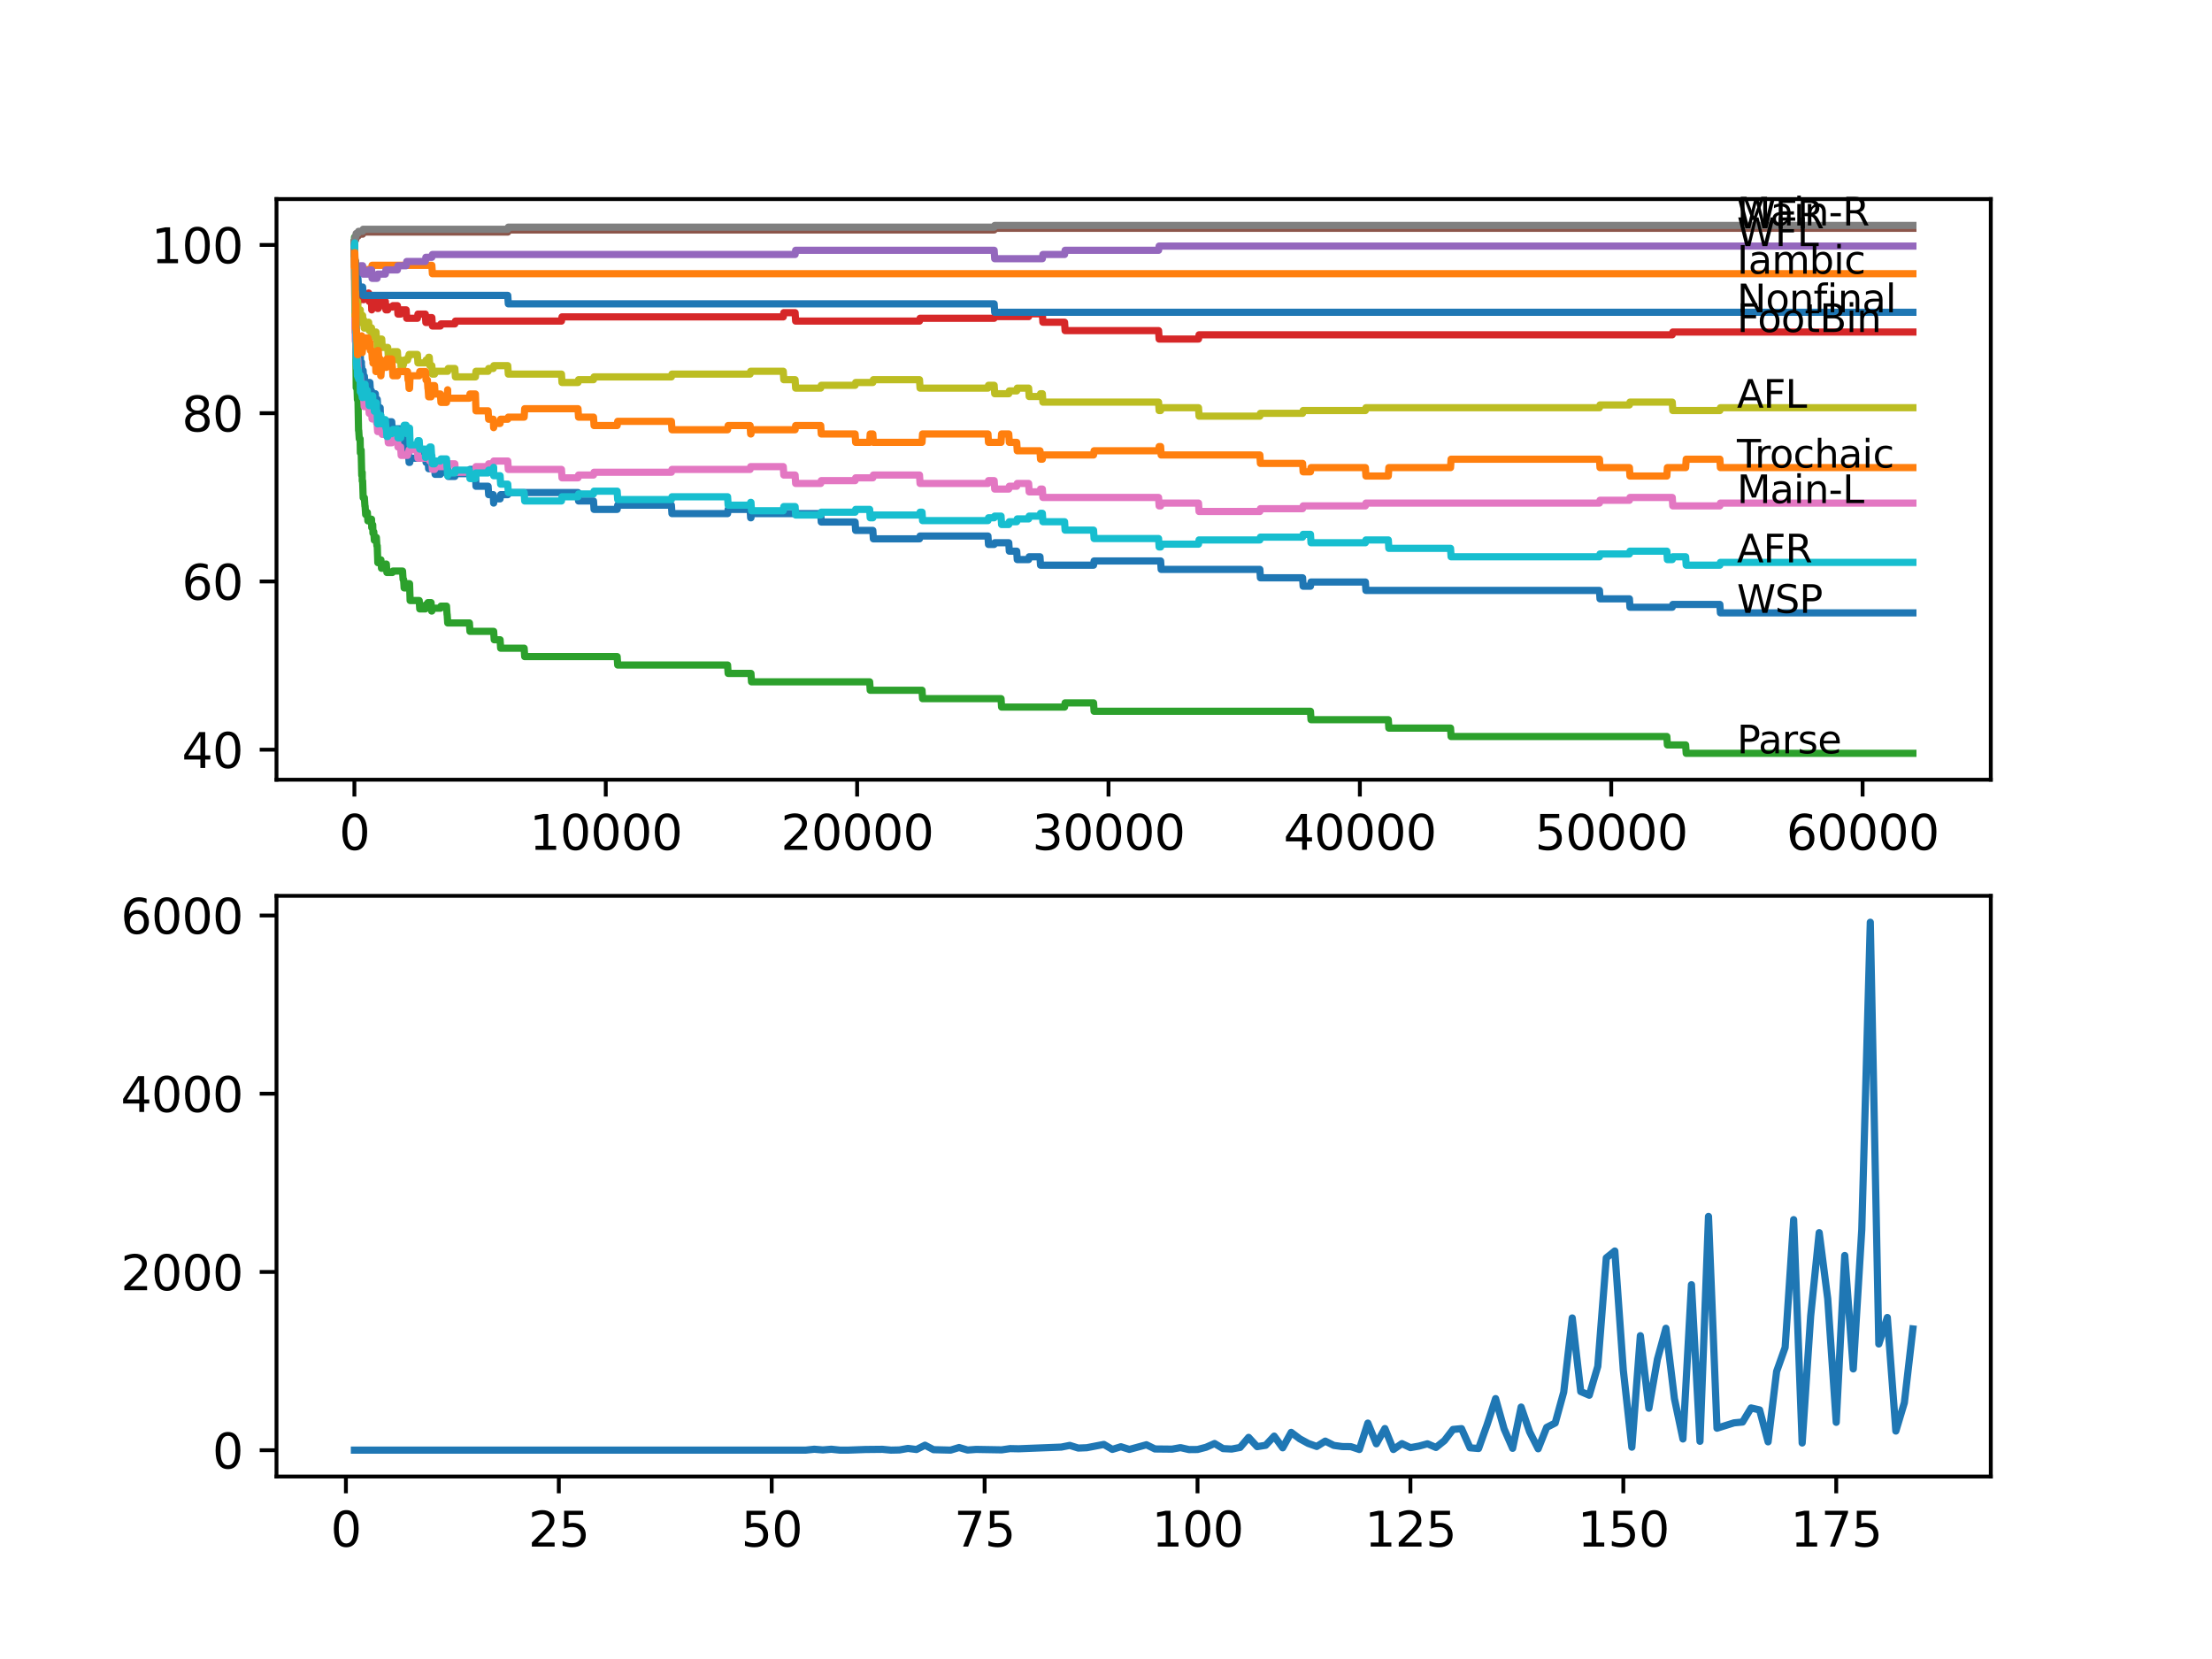 <?xml version="1.0" encoding="utf-8" standalone="no"?>
<!DOCTYPE svg PUBLIC "-//W3C//DTD SVG 1.1//EN"
  "http://www.w3.org/Graphics/SVG/1.1/DTD/svg11.dtd">
<svg xmlns:xlink="http://www.w3.org/1999/xlink" width="460.8pt" height="345.6pt" viewBox="0 0 460.8 345.6" xmlns="http://www.w3.org/2000/svg" version="1.1">
 <defs>
  <style type="text/css">*{stroke-linejoin: round; stroke-linecap: butt}</style>
 </defs>
 <g id="figure_1">
  <g id="patch_1">
   <path d="M 0 345.6 
L 460.8 345.6 
L 460.8 0 
L 0 0 
z
" style="fill: #ffffff"/>
  </g>
  <g id="axes_1">
   <g id="patch_2">
    <path d="M 57.6 162.432 
L 414.72 162.432 
L 414.72 41.472 
L 57.6 41.472 
z
" style="fill: #ffffff"/>
   </g>
   <g id="matplotlib.axis_1">
    <g id="xtick_1">
     <g id="line2d_1">
      <defs>
       <path id="mc308e6a4d5" d="M 0 0 
L 0 3.5 
" style="stroke: #000000; stroke-width: 0.8"/>
      </defs>
      <g>
       <use xlink:href="#mc308e6a4d5" x="73.827" y="162.432" style="stroke: #000000; stroke-width: 0.8"/>
      </g>
     </g>
     <g id="text_1">
      <!-- 0 -->
      <g transform="translate(70.646 177.03)scale(0.1 -0.1)">
       <defs>
        <path id="DejaVuSans-30" d="M 2034 4250 
Q 1547 4250 1301 3770 
Q 1056 3291 1056 2328 
Q 1056 1369 1301 889 
Q 1547 409 2034 409 
Q 2525 409 2770 889 
Q 3016 1369 3016 2328 
Q 3016 3291 2770 3770 
Q 2525 4250 2034 4250 
z
M 2034 4750 
Q 2819 4750 3233 4129 
Q 3647 3509 3647 2328 
Q 3647 1150 3233 529 
Q 2819 -91 2034 -91 
Q 1250 -91 836 529 
Q 422 1150 422 2328 
Q 422 3509 836 4129 
Q 1250 4750 2034 4750 
z
" transform="scale(0.016)"/>
       </defs>
       <use xlink:href="#DejaVuSans-30"/>
      </g>
     </g>
    </g>
    <g id="xtick_2">
     <g id="line2d_2">
      <g>
       <use xlink:href="#mc308e6a4d5" x="126.192" y="162.432" style="stroke: #000000; stroke-width: 0.8"/>
      </g>
     </g>
     <g id="text_2">
      <!-- 10000 -->
      <g transform="translate(110.286 177.03)scale(0.1 -0.1)">
       <defs>
        <path id="DejaVuSans-31" d="M 794 531 
L 1825 531 
L 1825 4091 
L 703 3866 
L 703 4441 
L 1819 4666 
L 2450 4666 
L 2450 531 
L 3481 531 
L 3481 0 
L 794 0 
L 794 531 
z
" transform="scale(0.016)"/>
       </defs>
       <use xlink:href="#DejaVuSans-31"/>
       <use xlink:href="#DejaVuSans-30" x="63.623"/>
       <use xlink:href="#DejaVuSans-30" x="127.246"/>
       <use xlink:href="#DejaVuSans-30" x="190.869"/>
       <use xlink:href="#DejaVuSans-30" x="254.492"/>
      </g>
     </g>
    </g>
    <g id="xtick_3">
     <g id="line2d_3">
      <g>
       <use xlink:href="#mc308e6a4d5" x="178.556" y="162.432" style="stroke: #000000; stroke-width: 0.8"/>
      </g>
     </g>
     <g id="text_3">
      <!-- 20000 -->
      <g transform="translate(162.65 177.03)scale(0.1 -0.1)">
       <defs>
        <path id="DejaVuSans-32" d="M 1228 531 
L 3431 531 
L 3431 0 
L 469 0 
L 469 531 
Q 828 903 1448 1529 
Q 2069 2156 2228 2338 
Q 2531 2678 2651 2914 
Q 2772 3150 2772 3378 
Q 2772 3750 2511 3984 
Q 2250 4219 1831 4219 
Q 1534 4219 1204 4116 
Q 875 4013 500 3803 
L 500 4441 
Q 881 4594 1212 4672 
Q 1544 4750 1819 4750 
Q 2544 4750 2975 4387 
Q 3406 4025 3406 3419 
Q 3406 3131 3298 2873 
Q 3191 2616 2906 2266 
Q 2828 2175 2409 1742 
Q 1991 1309 1228 531 
z
" transform="scale(0.016)"/>
       </defs>
       <use xlink:href="#DejaVuSans-32"/>
       <use xlink:href="#DejaVuSans-30" x="63.623"/>
       <use xlink:href="#DejaVuSans-30" x="127.246"/>
       <use xlink:href="#DejaVuSans-30" x="190.869"/>
       <use xlink:href="#DejaVuSans-30" x="254.492"/>
      </g>
     </g>
    </g>
    <g id="xtick_4">
     <g id="line2d_4">
      <g>
       <use xlink:href="#mc308e6a4d5" x="230.921" y="162.432" style="stroke: #000000; stroke-width: 0.8"/>
      </g>
     </g>
     <g id="text_4">
      <!-- 30000 -->
      <g transform="translate(215.015 177.03)scale(0.1 -0.1)">
       <defs>
        <path id="DejaVuSans-33" d="M 2597 2516 
Q 3050 2419 3304 2112 
Q 3559 1806 3559 1356 
Q 3559 666 3084 287 
Q 2609 -91 1734 -91 
Q 1441 -91 1130 -33 
Q 819 25 488 141 
L 488 750 
Q 750 597 1062 519 
Q 1375 441 1716 441 
Q 2309 441 2620 675 
Q 2931 909 2931 1356 
Q 2931 1769 2642 2001 
Q 2353 2234 1838 2234 
L 1294 2234 
L 1294 2753 
L 1863 2753 
Q 2328 2753 2575 2939 
Q 2822 3125 2822 3475 
Q 2822 3834 2567 4026 
Q 2313 4219 1838 4219 
Q 1578 4219 1281 4162 
Q 984 4106 628 3988 
L 628 4550 
Q 988 4650 1302 4700 
Q 1616 4750 1894 4750 
Q 2613 4750 3031 4423 
Q 3450 4097 3450 3541 
Q 3450 3153 3228 2886 
Q 3006 2619 2597 2516 
z
" transform="scale(0.016)"/>
       </defs>
       <use xlink:href="#DejaVuSans-33"/>
       <use xlink:href="#DejaVuSans-30" x="63.623"/>
       <use xlink:href="#DejaVuSans-30" x="127.246"/>
       <use xlink:href="#DejaVuSans-30" x="190.869"/>
       <use xlink:href="#DejaVuSans-30" x="254.492"/>
      </g>
     </g>
    </g>
    <g id="xtick_5">
     <g id="line2d_5">
      <g>
       <use xlink:href="#mc308e6a4d5" x="283.285" y="162.432" style="stroke: #000000; stroke-width: 0.8"/>
      </g>
     </g>
     <g id="text_5">
      <!-- 40000 -->
      <g transform="translate(267.379 177.03)scale(0.1 -0.1)">
       <defs>
        <path id="DejaVuSans-34" d="M 2419 4116 
L 825 1625 
L 2419 1625 
L 2419 4116 
z
M 2253 4666 
L 3047 4666 
L 3047 1625 
L 3713 1625 
L 3713 1100 
L 3047 1100 
L 3047 0 
L 2419 0 
L 2419 1100 
L 313 1100 
L 313 1709 
L 2253 4666 
z
" transform="scale(0.016)"/>
       </defs>
       <use xlink:href="#DejaVuSans-34"/>
       <use xlink:href="#DejaVuSans-30" x="63.623"/>
       <use xlink:href="#DejaVuSans-30" x="127.246"/>
       <use xlink:href="#DejaVuSans-30" x="190.869"/>
       <use xlink:href="#DejaVuSans-30" x="254.492"/>
      </g>
     </g>
    </g>
    <g id="xtick_6">
     <g id="line2d_6">
      <g>
       <use xlink:href="#mc308e6a4d5" x="335.65" y="162.432" style="stroke: #000000; stroke-width: 0.8"/>
      </g>
     </g>
     <g id="text_6">
      <!-- 50000 -->
      <g transform="translate(319.744 177.03)scale(0.1 -0.1)">
       <defs>
        <path id="DejaVuSans-35" d="M 691 4666 
L 3169 4666 
L 3169 4134 
L 1269 4134 
L 1269 2991 
Q 1406 3038 1543 3061 
Q 1681 3084 1819 3084 
Q 2600 3084 3056 2656 
Q 3513 2228 3513 1497 
Q 3513 744 3044 326 
Q 2575 -91 1722 -91 
Q 1428 -91 1123 -41 
Q 819 9 494 109 
L 494 744 
Q 775 591 1075 516 
Q 1375 441 1709 441 
Q 2250 441 2565 725 
Q 2881 1009 2881 1497 
Q 2881 1984 2565 2268 
Q 2250 2553 1709 2553 
Q 1456 2553 1204 2497 
Q 953 2441 691 2322 
L 691 4666 
z
" transform="scale(0.016)"/>
       </defs>
       <use xlink:href="#DejaVuSans-35"/>
       <use xlink:href="#DejaVuSans-30" x="63.623"/>
       <use xlink:href="#DejaVuSans-30" x="127.246"/>
       <use xlink:href="#DejaVuSans-30" x="190.869"/>
       <use xlink:href="#DejaVuSans-30" x="254.492"/>
      </g>
     </g>
    </g>
    <g id="xtick_7">
     <g id="line2d_7">
      <g>
       <use xlink:href="#mc308e6a4d5" x="388.014" y="162.432" style="stroke: #000000; stroke-width: 0.8"/>
      </g>
     </g>
     <g id="text_7">
      <!-- 60000 -->
      <g transform="translate(372.108 177.03)scale(0.1 -0.1)">
       <defs>
        <path id="DejaVuSans-36" d="M 2113 2584 
Q 1688 2584 1439 2293 
Q 1191 2003 1191 1497 
Q 1191 994 1439 701 
Q 1688 409 2113 409 
Q 2538 409 2786 701 
Q 3034 994 3034 1497 
Q 3034 2003 2786 2293 
Q 2538 2584 2113 2584 
z
M 3366 4563 
L 3366 3988 
Q 3128 4100 2886 4159 
Q 2644 4219 2406 4219 
Q 1781 4219 1451 3797 
Q 1122 3375 1075 2522 
Q 1259 2794 1537 2939 
Q 1816 3084 2150 3084 
Q 2853 3084 3261 2657 
Q 3669 2231 3669 1497 
Q 3669 778 3244 343 
Q 2819 -91 2113 -91 
Q 1303 -91 875 529 
Q 447 1150 447 2328 
Q 447 3434 972 4092 
Q 1497 4750 2381 4750 
Q 2619 4750 2861 4703 
Q 3103 4656 3366 4563 
z
" transform="scale(0.016)"/>
       </defs>
       <use xlink:href="#DejaVuSans-36"/>
       <use xlink:href="#DejaVuSans-30" x="63.623"/>
       <use xlink:href="#DejaVuSans-30" x="127.246"/>
       <use xlink:href="#DejaVuSans-30" x="190.869"/>
       <use xlink:href="#DejaVuSans-30" x="254.492"/>
      </g>
     </g>
    </g>
   </g>
   <g id="matplotlib.axis_2">
    <g id="ytick_1">
     <g id="line2d_8">
      <defs>
       <path id="m4a77fcdcfd" d="M 0 0 
L -3.5 0 
" style="stroke: #000000; stroke-width: 0.8"/>
      </defs>
      <g>
       <use xlink:href="#m4a77fcdcfd" x="57.6" y="156.174" style="stroke: #000000; stroke-width: 0.8"/>
      </g>
     </g>
     <g id="text_8">
      <!-- 40 -->
      <g transform="translate(37.875 159.974)scale(0.1 -0.1)">
       <use xlink:href="#DejaVuSans-34"/>
       <use xlink:href="#DejaVuSans-30" x="63.623"/>
      </g>
     </g>
    </g>
    <g id="ytick_2">
     <g id="line2d_9">
      <g>
       <use xlink:href="#m4a77fcdcfd" x="57.6" y="121.126" style="stroke: #000000; stroke-width: 0.8"/>
      </g>
     </g>
     <g id="text_9">
      <!-- 60 -->
      <g transform="translate(37.875 124.925)scale(0.1 -0.1)">
       <use xlink:href="#DejaVuSans-36"/>
       <use xlink:href="#DejaVuSans-30" x="63.623"/>
      </g>
     </g>
    </g>
    <g id="ytick_3">
     <g id="line2d_10">
      <g>
       <use xlink:href="#m4a77fcdcfd" x="57.6" y="86.078" style="stroke: #000000; stroke-width: 0.8"/>
      </g>
     </g>
     <g id="text_10">
      <!-- 80 -->
      <g transform="translate(37.875 89.877)scale(0.1 -0.1)">
       <defs>
        <path id="DejaVuSans-38" d="M 2034 2216 
Q 1584 2216 1326 1975 
Q 1069 1734 1069 1313 
Q 1069 891 1326 650 
Q 1584 409 2034 409 
Q 2484 409 2743 651 
Q 3003 894 3003 1313 
Q 3003 1734 2745 1975 
Q 2488 2216 2034 2216 
z
M 1403 2484 
Q 997 2584 770 2862 
Q 544 3141 544 3541 
Q 544 4100 942 4425 
Q 1341 4750 2034 4750 
Q 2731 4750 3128 4425 
Q 3525 4100 3525 3541 
Q 3525 3141 3298 2862 
Q 3072 2584 2669 2484 
Q 3125 2378 3379 2068 
Q 3634 1759 3634 1313 
Q 3634 634 3220 271 
Q 2806 -91 2034 -91 
Q 1263 -91 848 271 
Q 434 634 434 1313 
Q 434 1759 690 2068 
Q 947 2378 1403 2484 
z
M 1172 3481 
Q 1172 3119 1398 2916 
Q 1625 2713 2034 2713 
Q 2441 2713 2670 2916 
Q 2900 3119 2900 3481 
Q 2900 3844 2670 4047 
Q 2441 4250 2034 4250 
Q 1625 4250 1398 4047 
Q 1172 3844 1172 3481 
z
" transform="scale(0.016)"/>
       </defs>
       <use xlink:href="#DejaVuSans-38"/>
       <use xlink:href="#DejaVuSans-30" x="63.623"/>
      </g>
     </g>
    </g>
    <g id="ytick_4">
     <g id="line2d_11">
      <g>
       <use xlink:href="#m4a77fcdcfd" x="57.6" y="51.03" style="stroke: #000000; stroke-width: 0.8"/>
      </g>
     </g>
     <g id="text_11">
      <!-- 100 -->
      <g transform="translate(31.512 54.829)scale(0.1 -0.1)">
       <use xlink:href="#DejaVuSans-31"/>
       <use xlink:href="#DejaVuSans-30" x="63.623"/>
       <use xlink:href="#DejaVuSans-30" x="127.246"/>
      </g>
     </g>
    </g>
   </g>
   <g id="line2d_12">
    <path d="M 73.833 50.592 
L 73.89 58.186 
L 73.958 57.601 
L 73.979 56.433 
L 74.011 63.443 
L 74.016 63.092 
L 74.142 68.875 
L 74.163 67.123 
L 74.241 69.605 
L 74.246 69.605 
L 74.309 69.605 
L 74.414 74.863 
L 74.43 73.986 
L 74.561 73.986 
L 74.582 73.11 
L 74.587 74.863 
L 74.665 74.863 
L 74.686 74.863 
L 74.728 73.986 
L 74.733 75.739 
L 74.791 75.739 
L 75.021 75.739 
L 75.069 74.279 
L 75.074 76.031 
L 75.126 76.031 
L 75.241 76.031 
L 75.288 75.447 
L 75.294 77.199 
L 75.341 76.323 
L 75.456 78.075 
L 75.571 77.199 
L 75.645 77.199 
L 75.755 78.952 
L 75.87 78.368 
L 75.906 78.368 
L 76.022 80.12 
L 76.241 80.12 
L 76.357 79.682 
L 77.053 79.682 
L 77.168 81.434 
L 77.394 81.434 
L 77.509 83.187 
L 77.645 83.187 
L 77.76 82.018 
L 78.184 82.018 
L 78.299 83.771 
L 78.336 83.771 
L 78.451 83.187 
L 78.587 83.187 
L 78.703 84.939 
L 79.195 84.939 
L 79.315 88.444 
L 80.771 88.444 
L 80.886 87.86 
L 81.598 87.86 
L 81.714 89.612 
L 81.74 89.612 
L 81.855 89.32 
L 83.855 89.32 
L 83.97 91.072 
L 84.075 91.072 
L 84.19 92.825 
L 84.892 92.825 
L 85.007 94.577 
L 85.107 94.577 
L 85.222 96.33 
L 85.358 96.33 
L 85.473 95.453 
L 87.327 95.453 
L 87.442 94.577 
L 88.641 94.577 
L 88.757 96.33 
L 89.029 96.33 
L 89.144 95.892 
L 89.181 95.892 
L 89.296 97.644 
L 89.422 97.644 
L 89.537 97.06 
L 90.527 97.06 
L 90.642 98.812 
L 91.747 98.812 
L 91.862 98.374 
L 93.014 98.374 
L 93.129 97.498 
L 93.255 97.498 
L 93.37 99.25 
L 94.752 99.25 
L 94.868 98.666 
L 97.784 98.666 
L 97.899 97.79 
L 99.036 97.79 
L 99.156 101.295 
L 101.68 101.295 
L 101.795 103.047 
L 102.754 103.047 
L 102.837 104.8 
L 102.864 103.923 
L 104.178 103.923 
L 104.293 103.047 
L 105.775 103.047 
L 105.89 102.609 
L 120.406 102.609 
L 120.521 104.362 
L 123.637 104.362 
L 123.752 106.114 
L 128.564 106.114 
L 128.679 105.238 
L 139.864 105.238 
L 139.98 106.99 
L 151.568 106.99 
L 151.683 106.114 
L 156.26 106.114 
L 156.375 107.866 
L 156.438 107.866 
L 156.553 106.99 
L 170.969 106.99 
L 171.084 108.743 
L 178.132 108.743 
L 178.248 110.495 
L 181.824 110.495 
L 181.939 112.247 
L 191.548 112.247 
L 191.663 111.663 
L 205.807 111.663 
L 205.922 113.416 
L 207.1 113.416 
L 207.216 113.065 
L 210.143 113.065 
L 210.258 114.818 
L 211.797 114.818 
L 211.913 116.57 
L 214.28 116.57 
L 214.395 115.986 
L 216.646 115.986 
L 216.762 117.738 
L 227.805 117.738 
L 227.92 116.862 
L 241.776 116.862 
L 241.891 118.614 
L 262.45 118.614 
L 262.565 120.367 
L 271.352 120.367 
L 271.467 122.119 
L 272.991 122.119 
L 273.106 121.243 
L 284.432 121.243 
L 284.547 122.996 
L 333.194 122.996 
L 333.309 124.748 
L 339.436 124.748 
L 339.551 126.5 
L 348.359 126.5 
L 348.474 125.916 
L 358.277 125.916 
L 358.392 127.669 
L 398.487 127.669 
L 398.487 127.669 
" clip-path="url(#pd21d7316a4)" style="fill: none; stroke: #1f77b4; stroke-width: 1.5; stroke-linecap: square"/>
   </g>
   <g id="line2d_13">
    <path d="M 73.833 51.03 
L 73.838 51.03 
L 73.937 58.77 
L 73.964 56.141 
L 74.058 56.141 
L 74.079 54.389 
L 74.168 56.141 
L 77.394 56.141 
L 77.509 55.265 
L 89.961 55.265 
L 90.076 57.017 
L 398.487 57.017 
L 398.487 57.017 
" clip-path="url(#pd21d7316a4)" style="fill: none; stroke: #ff7f0e; stroke-width: 1.5; stroke-linecap: square"/>
   </g>
   <g id="line2d_14">
    <path d="M 73.833 50.592 
L 73.838 50.592 
L 73.854 49.424 
L 73.89 55.557 
L 73.906 54.535 
L 74.021 69.226 
L 74.053 67.473 
L 74.074 67.473 
L 74.095 66.451 
L 74.121 73.461 
L 74.126 73.461 
L 74.142 73.461 
L 74.205 80.762 
L 74.273 80.616 
L 74.372 80.616 
L 74.456 83.245 
L 74.487 82.661 
L 74.561 82.661 
L 74.692 89.671 
L 74.728 89.671 
L 74.843 91.423 
L 75.021 91.423 
L 75.074 94.344 
L 75.137 93.759 
L 75.231 93.759 
L 75.357 99.017 
L 75.362 99.017 
L 75.456 98.433 
L 75.461 100.185 
L 75.54 100.185 
L 75.66 103.69 
L 75.906 103.69 
L 76.022 105.442 
L 76.058 105.442 
L 76.173 107.195 
L 76.241 107.195 
L 76.357 106.757 
L 76.524 106.757 
L 76.639 108.509 
L 76.65 108.509 
L 76.765 108.158 
L 77.394 108.158 
L 77.441 109.911 
L 77.503 109.327 
L 77.645 109.327 
L 77.692 111.079 
L 77.76 110.787 
L 77.865 110.787 
L 77.98 112.539 
L 78.258 112.539 
L 78.373 111.955 
L 78.399 111.955 
L 78.514 113.708 
L 78.587 113.708 
L 78.708 117.213 
L 78.802 117.213 
L 78.917 116.628 
L 79.357 116.628 
L 79.472 118.381 
L 80.274 118.381 
L 80.389 117.505 
L 80.483 117.505 
L 80.598 119.257 
L 81.74 119.257 
L 81.855 118.965 
L 83.855 118.965 
L 83.97 120.717 
L 84.075 120.717 
L 84.19 122.47 
L 84.609 122.47 
L 84.725 121.594 
L 85.316 121.594 
L 85.437 125.098 
L 87.327 125.098 
L 87.442 126.851 
L 88.6 126.851 
L 88.715 125.975 
L 89.029 125.975 
L 89.144 125.536 
L 89.799 125.536 
L 89.914 127.289 
L 89.961 127.289 
L 90.076 126.705 
L 91.747 126.705 
L 91.862 126.267 
L 93.014 126.267 
L 93.129 128.019 
L 93.155 128.019 
L 93.27 129.771 
L 97.784 129.771 
L 97.899 131.524 
L 102.837 131.524 
L 102.953 133.276 
L 104.178 133.276 
L 104.293 135.029 
L 109.189 135.029 
L 109.304 136.781 
L 128.564 136.781 
L 128.679 138.534 
L 151.568 138.534 
L 151.683 140.286 
L 156.438 140.286 
L 156.553 142.038 
L 181.164 142.038 
L 181.279 143.791 
L 192.072 143.791 
L 192.187 145.543 
L 208.535 145.543 
L 208.65 147.296 
L 221.768 147.296 
L 221.883 146.419 
L 227.805 146.419 
L 227.92 148.172 
L 272.991 148.172 
L 273.106 149.924 
L 289.208 149.924 
L 289.323 151.677 
L 302.173 151.677 
L 302.288 153.429 
L 347.233 153.429 
L 347.348 155.181 
L 351.15 155.181 
L 351.265 156.934 
L 398.487 156.934 
L 398.487 156.934 
" clip-path="url(#pd21d7316a4)" style="fill: none; stroke: #2ca02c; stroke-width: 1.5; stroke-linecap: square"/>
   </g>
   <g id="line2d_15">
    <path d="M 73.833 51.03 
L 73.848 50.592 
L 73.869 54.097 
L 73.901 53.22 
L 73.964 62.567 
L 74.032 60.96 
L 74.042 60.96 
L 74.11 60.376 
L 74.115 62.129 
L 74.142 62.129 
L 74.152 62.129 
L 74.283 60.814 
L 74.294 60.814 
L 74.409 63.881 
L 74.456 63.881 
L 74.576 62.421 
L 75.074 62.421 
L 75.189 61.836 
L 75.241 61.836 
L 75.357 61.252 
L 75.362 61.252 
L 75.477 60.668 
L 75.54 60.668 
L 75.655 62.421 
L 75.755 62.421 
L 75.87 61.836 
L 76.241 61.836 
L 76.357 61.398 
L 76.65 61.398 
L 76.765 61.048 
L 76.797 61.048 
L 76.912 62.8 
L 77.394 62.8 
L 77.441 64.553 
L 77.503 63.969 
L 77.692 63.969 
L 77.807 63.676 
L 78.258 63.676 
L 78.378 62.508 
L 78.551 62.508 
L 78.666 64.261 
L 78.802 64.261 
L 78.917 63.676 
L 79.52 63.676 
L 79.635 62.8 
L 80.274 62.8 
L 80.389 64.553 
L 80.771 64.553 
L 80.886 63.969 
L 81.74 63.969 
L 81.855 63.676 
L 82.787 63.676 
L 82.902 65.429 
L 83.457 65.429 
L 83.573 64.553 
L 84.609 64.553 
L 84.725 66.305 
L 86.95 66.305 
L 87.065 65.429 
L 88.6 65.429 
L 88.715 67.181 
L 89.029 67.181 
L 89.144 66.743 
L 89.422 66.743 
L 89.537 66.159 
L 89.961 66.159 
L 90.076 67.911 
L 91.747 67.911 
L 91.862 67.473 
L 94.752 67.473 
L 94.868 66.889 
L 116.96 66.889 
L 117.075 66.013 
L 163.167 66.013 
L 163.282 65.137 
L 165.633 65.137 
L 165.748 66.889 
L 191.548 66.889 
L 191.663 66.305 
L 207.1 66.305 
L 207.216 65.955 
L 214.28 65.955 
L 214.395 65.37 
L 217.139 65.37 
L 217.254 67.123 
L 221.768 67.123 
L 221.883 68.875 
L 241.352 68.875 
L 241.467 70.628 
L 249.667 70.628 
L 249.783 69.751 
L 348.359 69.751 
L 348.474 69.167 
L 398.487 69.167 
L 398.487 69.167 
" clip-path="url(#pd21d7316a4)" style="fill: none; stroke: #d62728; stroke-width: 1.5; stroke-linecap: square"/>
   </g>
   <g id="line2d_16">
    <path d="M 73.833 51.03 
L 73.838 51.03 
L 73.848 50.446 
L 73.89 54.827 
L 73.906 53.805 
L 73.953 61.252 
L 74.026 59.149 
L 74.11 57.981 
L 74.115 59.734 
L 74.131 59.734 
L 74.157 59.734 
L 74.283 57.689 
L 74.294 57.689 
L 74.414 55.937 
L 75.053 55.937 
L 75.168 55.353 
L 75.54 55.353 
L 75.655 57.105 
L 76.797 57.105 
L 76.912 56.229 
L 77.394 56.229 
L 77.509 57.981 
L 78.551 57.981 
L 78.666 57.105 
L 80.274 57.105 
L 80.389 56.229 
L 82.787 56.229 
L 82.902 55.353 
L 84.609 55.353 
L 84.725 54.476 
L 88.6 54.476 
L 88.715 53.6 
L 89.961 53.6 
L 90.076 53.016 
L 165.633 53.016 
L 165.748 52.14 
L 207.1 52.14 
L 207.216 53.892 
L 217.139 53.892 
L 217.254 53.016 
L 221.768 53.016 
L 221.883 52.14 
L 241.352 52.14 
L 241.467 51.264 
L 398.487 51.264 
L 398.487 51.264 
" clip-path="url(#pd21d7316a4)" style="fill: none; stroke: #9467bd; stroke-width: 1.5; stroke-linecap: square"/>
   </g>
   <g id="line2d_17">
    <path d="M 73.833 50.592 
L 73.848 50.592 
L 73.964 50.008 
L 74.079 50.008 
L 74.199 49.219 
L 74.566 49.219 
L 74.681 48.781 
L 75.54 48.781 
L 75.655 48.343 
L 105.775 48.343 
L 105.89 47.905 
L 207.1 47.905 
L 207.216 47.554 
L 398.487 47.554 
L 398.487 47.554 
" clip-path="url(#pd21d7316a4)" style="fill: none; stroke: #8c564b; stroke-width: 1.5; stroke-linecap: square"/>
   </g>
   <g id="line2d_18">
    <path d="M 73.833 52.782 
L 73.843 52.344 
L 73.869 58.77 
L 74.011 71.037 
L 74.016 70.686 
L 74.079 69.664 
L 74.084 71.416 
L 74.11 71.416 
L 74.231 74.629 
L 74.236 74.629 
L 74.294 74.045 
L 74.299 75.797 
L 74.341 75.213 
L 74.367 75.213 
L 74.482 74.775 
L 74.508 74.775 
L 74.629 78.28 
L 75.053 78.28 
L 75.168 80.032 
L 75.241 80.032 
L 75.341 81.785 
L 75.351 81.201 
L 75.54 81.201 
L 75.655 82.953 
L 75.755 82.953 
L 75.87 84.705 
L 76.65 84.705 
L 76.765 84.355 
L 76.797 84.355 
L 76.912 86.107 
L 77.053 86.107 
L 77.168 85.523 
L 77.394 85.523 
L 77.509 87.276 
L 77.692 87.276 
L 77.807 86.984 
L 78.184 86.984 
L 78.299 86.399 
L 78.336 86.399 
L 78.451 88.152 
L 78.551 88.152 
L 78.666 89.904 
L 79.195 89.904 
L 79.315 88.736 
L 79.52 88.736 
L 79.635 90.488 
L 80.771 90.488 
L 80.886 92.241 
L 81.598 92.241 
L 81.714 91.657 
L 81.74 91.657 
L 81.855 91.365 
L 82.787 91.365 
L 82.902 93.117 
L 83.457 93.117 
L 83.573 94.869 
L 84.892 94.869 
L 85.007 94.285 
L 85.107 94.285 
L 85.222 93.701 
L 86.95 93.701 
L 87.065 95.453 
L 88.641 95.453 
L 88.757 94.869 
L 89.181 94.869 
L 89.296 94.285 
L 89.422 94.285 
L 89.537 96.038 
L 89.961 96.038 
L 90.076 97.79 
L 90.527 97.79 
L 90.642 97.206 
L 93.255 97.206 
L 93.37 96.622 
L 94.752 96.622 
L 94.868 98.374 
L 99.036 98.374 
L 99.156 97.206 
L 101.68 97.206 
L 101.795 96.622 
L 102.754 96.622 
L 102.869 96.038 
L 105.775 96.038 
L 105.89 97.79 
L 116.96 97.79 
L 117.075 99.542 
L 120.406 99.542 
L 120.521 98.958 
L 123.637 98.958 
L 123.752 98.374 
L 139.864 98.374 
L 139.98 97.79 
L 156.26 97.79 
L 156.375 97.206 
L 163.167 97.206 
L 163.282 98.958 
L 165.633 98.958 
L 165.748 100.711 
L 170.969 100.711 
L 171.084 100.127 
L 178.132 100.127 
L 178.248 99.542 
L 181.824 99.542 
L 181.939 98.958 
L 191.548 98.958 
L 191.663 100.711 
L 205.807 100.711 
L 205.922 100.127 
L 207.1 100.127 
L 207.216 101.879 
L 210.143 101.879 
L 210.258 101.295 
L 211.797 101.295 
L 211.913 100.711 
L 214.28 100.711 
L 214.395 102.463 
L 216.646 102.463 
L 216.762 101.879 
L 217.139 101.879 
L 217.254 103.631 
L 241.352 103.631 
L 241.467 105.384 
L 241.776 105.384 
L 241.891 104.8 
L 249.667 104.8 
L 249.783 106.552 
L 262.45 106.552 
L 262.565 105.968 
L 271.352 105.968 
L 271.467 105.384 
L 284.432 105.384 
L 284.547 104.8 
L 333.194 104.8 
L 333.309 104.216 
L 339.436 104.216 
L 339.551 103.631 
L 348.359 103.631 
L 348.474 105.384 
L 358.277 105.384 
L 358.392 104.8 
L 398.487 104.8 
L 398.487 104.8 
" clip-path="url(#pd21d7316a4)" style="fill: none; stroke: #e377c2; stroke-width: 1.5; stroke-linecap: square"/>
   </g>
   <g id="line2d_19">
    <path d="M 73.833 50.592 
L 73.843 50.592 
L 73.964 49.424 
L 74.079 49.424 
L 74.199 48.635 
L 74.566 48.635 
L 74.681 48.197 
L 75.54 48.197 
L 75.655 47.759 
L 105.775 47.759 
L 105.89 47.321 
L 207.1 47.321 
L 207.216 46.97 
L 398.487 46.97 
L 398.487 46.97 
" clip-path="url(#pd21d7316a4)" style="fill: none; stroke: #7f7f7f; stroke-width: 1.5; stroke-linecap: square"/>
   </g>
   <g id="line2d_20">
    <path d="M 73.833 52.782 
L 73.848 52.344 
L 73.869 57.017 
L 73.964 65.779 
L 73.995 63.735 
L 74.079 60.61 
L 74.11 61.778 
L 74.225 63.53 
L 74.236 63.53 
L 74.294 62.946 
L 74.299 64.699 
L 74.341 64.115 
L 74.367 64.115 
L 74.493 62.8 
L 74.508 62.8 
L 74.582 66.305 
L 74.623 65.429 
L 74.728 65.429 
L 74.843 64.553 
L 75.053 64.553 
L 75.069 66.305 
L 75.163 65.429 
L 75.241 65.429 
L 75.288 67.181 
L 75.351 65.721 
L 75.54 65.721 
L 75.645 67.473 
L 75.65 66.597 
L 75.755 66.597 
L 75.87 68.35 
L 75.906 68.35 
L 76.022 67.473 
L 76.65 67.473 
L 76.765 67.123 
L 76.797 67.123 
L 76.912 68.875 
L 77.053 68.875 
L 77.168 68.291 
L 77.394 68.291 
L 77.509 70.044 
L 77.692 70.044 
L 77.807 69.751 
L 78.184 69.751 
L 78.299 69.167 
L 78.336 69.167 
L 78.451 70.92 
L 78.551 70.92 
L 78.587 72.672 
L 78.661 71.796 
L 79.195 71.796 
L 79.315 70.628 
L 79.52 70.628 
L 79.635 72.38 
L 80.771 72.38 
L 80.886 74.133 
L 81.598 74.133 
L 81.714 73.548 
L 81.74 73.548 
L 81.855 73.256 
L 82.787 73.256 
L 82.902 75.009 
L 83.457 75.009 
L 83.573 76.761 
L 83.855 76.761 
L 83.97 75.885 
L 84.075 75.885 
L 84.19 75.009 
L 84.892 75.009 
L 85.007 74.425 
L 85.107 74.425 
L 85.222 73.84 
L 86.95 73.84 
L 87.065 75.593 
L 88.641 75.593 
L 88.757 75.009 
L 89.181 75.009 
L 89.296 74.425 
L 89.422 74.425 
L 89.537 76.177 
L 89.961 76.177 
L 90.076 77.929 
L 90.527 77.929 
L 90.642 77.345 
L 93.255 77.345 
L 93.37 76.761 
L 94.752 76.761 
L 94.868 78.514 
L 99.036 78.514 
L 99.156 77.345 
L 101.68 77.345 
L 101.795 76.761 
L 102.754 76.761 
L 102.869 76.177 
L 105.775 76.177 
L 105.89 77.929 
L 116.96 77.929 
L 117.075 79.682 
L 120.406 79.682 
L 120.521 79.098 
L 123.637 79.098 
L 123.752 78.514 
L 139.864 78.514 
L 139.98 77.929 
L 156.26 77.929 
L 156.375 77.345 
L 163.167 77.345 
L 163.282 79.098 
L 165.633 79.098 
L 165.748 80.85 
L 170.969 80.85 
L 171.084 80.266 
L 178.132 80.266 
L 178.248 79.682 
L 181.824 79.682 
L 181.939 79.098 
L 191.548 79.098 
L 191.663 80.85 
L 205.807 80.85 
L 205.922 80.266 
L 207.1 80.266 
L 207.216 82.018 
L 210.143 82.018 
L 210.258 81.434 
L 211.797 81.434 
L 211.913 80.85 
L 214.28 80.85 
L 214.395 82.602 
L 216.646 82.602 
L 216.762 82.018 
L 217.139 82.018 
L 217.254 83.771 
L 241.352 83.771 
L 241.467 85.523 
L 241.776 85.523 
L 241.891 84.939 
L 249.667 84.939 
L 249.783 86.691 
L 262.45 86.691 
L 262.565 86.107 
L 271.352 86.107 
L 271.467 85.523 
L 284.432 85.523 
L 284.547 84.939 
L 333.194 84.939 
L 333.309 84.355 
L 339.436 84.355 
L 339.551 83.771 
L 348.359 83.771 
L 348.474 85.523 
L 358.277 85.523 
L 358.392 84.939 
L 398.487 84.939 
L 398.487 84.939 
" clip-path="url(#pd21d7316a4)" style="fill: none; stroke: #bcbd22; stroke-width: 1.5; stroke-linecap: square"/>
   </g>
   <g id="line2d_21">
    <path d="M 73.833 51.03 
L 73.89 50.592 
L 73.906 54.097 
L 73.911 53.513 
L 74.042 65.049 
L 74.053 64.465 
L 74.063 64.465 
L 74.074 63.881 
L 74.147 67.181 
L 74.231 75.943 
L 74.278 74.921 
L 74.294 74.921 
L 74.309 76.674 
L 74.377 74.775 
L 74.409 76.527 
L 74.414 76.527 
L 74.456 78.28 
L 74.524 76.82 
L 74.561 76.82 
L 74.566 78.572 
L 74.671 77.258 
L 74.686 77.258 
L 74.728 79.01 
L 74.796 78.134 
L 75.021 78.134 
L 75.069 81.639 
L 75.137 80.178 
L 75.231 80.178 
L 75.341 82.223 
L 75.346 81.639 
L 75.362 81.639 
L 75.456 81.055 
L 75.461 82.807 
L 75.54 82.807 
L 75.665 81.493 
L 75.755 81.493 
L 75.87 80.908 
L 75.906 80.908 
L 76.022 80.032 
L 76.058 80.032 
L 76.173 81.785 
L 76.241 81.785 
L 76.357 81.347 
L 76.524 81.347 
L 76.639 83.099 
L 76.65 83.099 
L 76.765 82.749 
L 76.797 82.749 
L 76.912 84.501 
L 77.053 84.501 
L 77.168 83.917 
L 77.394 83.917 
L 77.509 82.456 
L 77.645 82.456 
L 77.692 84.209 
L 77.76 83.917 
L 77.865 83.917 
L 77.98 85.669 
L 78.184 85.669 
L 78.305 84.501 
L 78.336 84.501 
L 78.399 83.917 
L 78.404 85.669 
L 78.436 85.669 
L 78.551 85.669 
L 78.666 88.298 
L 78.802 88.298 
L 78.917 87.714 
L 79.195 87.714 
L 79.315 86.545 
L 79.357 86.545 
L 79.472 88.298 
L 79.52 88.298 
L 79.635 87.422 
L 80.274 87.422 
L 80.389 89.174 
L 80.483 89.174 
L 80.598 90.926 
L 80.771 90.926 
L 80.886 90.342 
L 81.598 90.342 
L 81.714 89.758 
L 81.74 89.758 
L 81.855 89.466 
L 82.787 89.466 
L 82.902 91.218 
L 83.457 91.218 
L 83.573 90.342 
L 83.855 90.342 
L 83.97 89.466 
L 84.075 89.466 
L 84.19 88.59 
L 84.609 88.59 
L 84.725 90.342 
L 84.892 90.342 
L 85.007 89.758 
L 85.107 89.758 
L 85.222 89.174 
L 85.316 89.174 
L 85.437 92.679 
L 86.95 92.679 
L 87.065 91.803 
L 87.327 91.803 
L 87.442 93.555 
L 88.6 93.555 
L 88.641 95.307 
L 88.709 94.723 
L 89.029 94.723 
L 89.144 94.285 
L 89.181 94.285 
L 89.296 93.701 
L 89.422 93.701 
L 89.537 93.117 
L 89.799 93.117 
L 89.914 94.869 
L 89.961 94.869 
L 90.076 96.622 
L 90.527 96.622 
L 90.642 96.038 
L 91.747 96.038 
L 91.862 95.6 
L 93.014 95.6 
L 93.129 97.352 
L 93.155 97.352 
L 93.255 99.104 
L 93.265 98.52 
L 94.752 98.52 
L 94.868 97.936 
L 97.784 97.936 
L 97.899 99.688 
L 99.036 99.688 
L 99.156 98.52 
L 101.68 98.52 
L 101.795 97.936 
L 102.754 97.936 
L 102.837 97.352 
L 102.843 99.104 
L 102.853 99.104 
L 104.178 99.104 
L 104.293 100.857 
L 105.775 100.857 
L 105.89 102.609 
L 109.189 102.609 
L 109.304 104.362 
L 116.96 104.362 
L 117.075 103.485 
L 120.406 103.485 
L 120.521 102.901 
L 123.637 102.901 
L 123.752 102.317 
L 128.564 102.317 
L 128.679 104.069 
L 139.864 104.069 
L 139.98 103.485 
L 151.568 103.485 
L 151.683 105.238 
L 156.26 105.238 
L 156.375 104.654 
L 156.438 104.654 
L 156.553 106.406 
L 163.167 106.406 
L 163.282 105.53 
L 165.633 105.53 
L 165.748 107.282 
L 170.969 107.282 
L 171.084 106.698 
L 178.132 106.698 
L 178.248 106.114 
L 181.164 106.114 
L 181.279 107.866 
L 181.824 107.866 
L 181.939 107.282 
L 191.548 107.282 
L 191.663 106.698 
L 192.072 106.698 
L 192.187 108.451 
L 205.807 108.451 
L 205.922 107.866 
L 207.1 107.866 
L 207.216 107.516 
L 208.535 107.516 
L 208.65 109.268 
L 210.143 109.268 
L 210.258 108.684 
L 211.797 108.684 
L 211.913 108.1 
L 214.28 108.1 
L 214.395 107.516 
L 216.646 107.516 
L 216.762 106.932 
L 217.139 106.932 
L 217.254 108.684 
L 221.768 108.684 
L 221.883 110.437 
L 227.805 110.437 
L 227.92 112.189 
L 241.352 112.189 
L 241.467 113.941 
L 241.776 113.941 
L 241.891 113.357 
L 249.667 113.357 
L 249.783 112.481 
L 262.45 112.481 
L 262.565 111.897 
L 271.352 111.897 
L 271.467 111.313 
L 272.991 111.313 
L 273.106 113.065 
L 284.432 113.065 
L 284.547 112.481 
L 289.208 112.481 
L 289.323 114.233 
L 302.173 114.233 
L 302.288 115.986 
L 333.194 115.986 
L 333.309 115.402 
L 339.436 115.402 
L 339.551 114.818 
L 347.233 114.818 
L 347.348 116.57 
L 348.359 116.57 
L 348.474 115.986 
L 351.15 115.986 
L 351.265 117.738 
L 358.277 117.738 
L 358.392 117.154 
L 398.487 117.154 
L 398.487 117.154 
" clip-path="url(#pd21d7316a4)" style="fill: none; stroke: #17becf; stroke-width: 1.5; stroke-linecap: square"/>
   </g>
   <g id="line2d_22">
    <path d="M 73.833 52.782 
L 73.848 52.782 
L 73.964 54.535 
L 74.079 54.535 
L 74.199 58.04 
L 74.566 58.04 
L 74.681 59.792 
L 75.54 59.792 
L 75.655 61.544 
L 105.775 61.544 
L 105.89 63.297 
L 207.1 63.297 
L 207.216 65.049 
L 398.487 65.049 
L 398.487 65.049 
" clip-path="url(#pd21d7316a4)" style="fill: none; stroke: #1f77b4; stroke-width: 1.5; stroke-linecap: square"/>
   </g>
   <g id="line2d_23">
    <path d="M 73.833 52.782 
L 73.859 55.703 
L 73.911 52.636 
L 73.948 54.389 
L 73.99 54.389 
L 74.095 68.408 
L 74.131 66.013 
L 74.142 66.013 
L 74.152 63.384 
L 74.173 68.642 
L 74.236 68.642 
L 74.351 71.27 
L 74.367 71.27 
L 74.482 73.899 
L 74.561 73.899 
L 74.676 72.585 
L 74.686 72.585 
L 74.801 71.708 
L 75.021 71.708 
L 75.074 70.832 
L 75.079 72.585 
L 75.126 72.585 
L 75.231 72.585 
L 75.341 69.956 
L 75.456 73.461 
L 75.571 72.146 
L 76.058 72.146 
L 76.173 70.394 
L 76.241 70.394 
L 76.357 72.146 
L 76.524 72.146 
L 76.639 70.394 
L 76.65 70.394 
L 76.765 72.146 
L 76.797 72.146 
L 76.912 71.27 
L 77.053 71.27 
L 77.168 73.023 
L 77.441 73.023 
L 77.556 74.775 
L 77.645 74.775 
L 77.692 73.899 
L 77.697 75.651 
L 77.75 75.651 
L 77.865 75.651 
L 77.98 73.899 
L 78.184 73.899 
L 78.305 77.404 
L 78.399 77.404 
L 78.514 75.651 
L 78.551 75.651 
L 78.676 73.023 
L 78.802 73.023 
L 78.917 74.775 
L 79.195 74.775 
L 79.315 78.28 
L 79.357 78.28 
L 79.472 76.527 
L 80.483 76.527 
L 80.598 74.775 
L 81.598 74.775 
L 81.714 76.527 
L 81.74 76.527 
L 81.855 78.28 
L 82.787 78.28 
L 82.902 77.404 
L 84.892 77.404 
L 85.007 79.156 
L 85.107 79.156 
L 85.222 80.908 
L 85.316 80.908 
L 85.431 78.28 
L 87.327 78.28 
L 87.442 77.404 
L 88.641 77.404 
L 88.757 79.156 
L 89.029 79.156 
L 89.144 80.908 
L 89.181 80.908 
L 89.296 82.661 
L 89.799 82.661 
L 89.914 80.908 
L 89.961 80.908 
L 90.076 80.324 
L 90.527 80.324 
L 90.642 82.077 
L 91.747 82.077 
L 91.862 83.829 
L 93.014 83.829 
L 93.129 82.953 
L 93.155 82.953 
L 93.255 81.201 
L 93.265 82.953 
L 97.784 82.953 
L 97.899 82.077 
L 99.036 82.077 
L 99.156 85.582 
L 101.68 85.582 
L 101.795 87.334 
L 102.754 87.334 
L 102.837 89.086 
L 102.864 88.21 
L 104.178 88.21 
L 104.293 87.334 
L 105.775 87.334 
L 105.89 86.896 
L 109.189 86.896 
L 109.304 85.143 
L 120.406 85.143 
L 120.521 86.896 
L 123.637 86.896 
L 123.752 88.648 
L 128.564 88.648 
L 128.679 87.772 
L 139.864 87.772 
L 139.98 89.525 
L 151.568 89.525 
L 151.683 88.648 
L 156.26 88.648 
L 156.375 90.401 
L 156.438 90.401 
L 156.553 89.525 
L 165.633 89.525 
L 165.748 88.648 
L 170.969 88.648 
L 171.084 90.401 
L 178.132 90.401 
L 178.248 92.153 
L 181.164 92.153 
L 181.279 90.401 
L 181.824 90.401 
L 181.939 92.153 
L 192.072 92.153 
L 192.187 90.401 
L 205.807 90.401 
L 205.922 92.153 
L 208.535 92.153 
L 208.65 90.401 
L 210.143 90.401 
L 210.258 92.153 
L 211.797 92.153 
L 211.913 93.906 
L 216.646 93.906 
L 216.762 95.658 
L 217.139 95.658 
L 217.254 94.782 
L 227.805 94.782 
L 227.92 93.906 
L 241.352 93.906 
L 241.467 93.029 
L 241.776 93.029 
L 241.891 94.782 
L 262.45 94.782 
L 262.565 96.534 
L 271.352 96.534 
L 271.467 98.287 
L 272.991 98.287 
L 273.106 97.41 
L 284.432 97.41 
L 284.547 99.163 
L 289.208 99.163 
L 289.323 97.41 
L 302.173 97.41 
L 302.288 95.658 
L 333.194 95.658 
L 333.309 97.41 
L 339.436 97.41 
L 339.551 99.163 
L 347.233 99.163 
L 347.348 97.41 
L 351.15 97.41 
L 351.265 95.658 
L 358.277 95.658 
L 358.392 97.41 
L 398.487 97.41 
L 398.487 97.41 
" clip-path="url(#pd21d7316a4)" style="fill: none; stroke: #ff7f0e; stroke-width: 1.5; stroke-linecap: square"/>
   </g>
   <g id="patch_3">
    <path d="M 57.6 162.432 
L 57.6 41.472 
" style="fill: none; stroke: #000000; stroke-width: 0.8; stroke-linejoin: miter; stroke-linecap: square"/>
   </g>
   <g id="patch_4">
    <path d="M 414.72 162.432 
L 414.72 41.472 
" style="fill: none; stroke: #000000; stroke-width: 0.8; stroke-linejoin: miter; stroke-linecap: square"/>
   </g>
   <g id="patch_5">
    <path d="M 57.6 162.432 
L 414.72 162.432 
" style="fill: none; stroke: #000000; stroke-width: 0.8; stroke-linejoin: miter; stroke-linecap: square"/>
   </g>
   <g id="patch_6">
    <path d="M 57.6 41.472 
L 414.72 41.472 
" style="fill: none; stroke: #000000; stroke-width: 0.8; stroke-linejoin: miter; stroke-linecap: square"/>
   </g>
   <g id="text_12">
    <!-- WSP -->
    <g transform="translate(361.832 127.669)scale(0.08 -0.08)">
     <defs>
      <path id="DejaVuSans-57" d="M 213 4666 
L 850 4666 
L 1831 722 
L 2809 4666 
L 3519 4666 
L 4500 722 
L 5478 4666 
L 6119 4666 
L 4947 0 
L 4153 0 
L 3169 4050 
L 2175 0 
L 1381 0 
L 213 4666 
z
" transform="scale(0.016)"/>
      <path id="DejaVuSans-53" d="M 3425 4513 
L 3425 3897 
Q 3066 4069 2747 4153 
Q 2428 4238 2131 4238 
Q 1616 4238 1336 4038 
Q 1056 3838 1056 3469 
Q 1056 3159 1242 3001 
Q 1428 2844 1947 2747 
L 2328 2669 
Q 3034 2534 3370 2195 
Q 3706 1856 3706 1288 
Q 3706 609 3251 259 
Q 2797 -91 1919 -91 
Q 1588 -91 1214 -16 
Q 841 59 441 206 
L 441 856 
Q 825 641 1194 531 
Q 1563 422 1919 422 
Q 2459 422 2753 634 
Q 3047 847 3047 1241 
Q 3047 1584 2836 1778 
Q 2625 1972 2144 2069 
L 1759 2144 
Q 1053 2284 737 2584 
Q 422 2884 422 3419 
Q 422 4038 858 4394 
Q 1294 4750 2059 4750 
Q 2388 4750 2728 4690 
Q 3069 4631 3425 4513 
z
" transform="scale(0.016)"/>
      <path id="DejaVuSans-50" d="M 1259 4147 
L 1259 2394 
L 2053 2394 
Q 2494 2394 2734 2622 
Q 2975 2850 2975 3272 
Q 2975 3691 2734 3919 
Q 2494 4147 2053 4147 
L 1259 4147 
z
M 628 4666 
L 2053 4666 
Q 2838 4666 3239 4311 
Q 3641 3956 3641 3272 
Q 3641 2581 3239 2228 
Q 2838 1875 2053 1875 
L 1259 1875 
L 1259 0 
L 628 0 
L 628 4666 
z
" transform="scale(0.016)"/>
     </defs>
     <use xlink:href="#DejaVuSans-57"/>
     <use xlink:href="#DejaVuSans-53" x="98.877"/>
     <use xlink:href="#DejaVuSans-50" x="162.354"/>
    </g>
   </g>
   <g id="text_13">
    <!-- Iambic -->
    <g transform="translate(361.832 57.017)scale(0.08 -0.08)">
     <defs>
      <path id="DejaVuSans-49" d="M 628 4666 
L 1259 4666 
L 1259 0 
L 628 0 
L 628 4666 
z
" transform="scale(0.016)"/>
      <path id="DejaVuSans-61" d="M 2194 1759 
Q 1497 1759 1228 1600 
Q 959 1441 959 1056 
Q 959 750 1161 570 
Q 1363 391 1709 391 
Q 2188 391 2477 730 
Q 2766 1069 2766 1631 
L 2766 1759 
L 2194 1759 
z
M 3341 1997 
L 3341 0 
L 2766 0 
L 2766 531 
Q 2569 213 2275 61 
Q 1981 -91 1556 -91 
Q 1019 -91 701 211 
Q 384 513 384 1019 
Q 384 1609 779 1909 
Q 1175 2209 1959 2209 
L 2766 2209 
L 2766 2266 
Q 2766 2663 2505 2880 
Q 2244 3097 1772 3097 
Q 1472 3097 1187 3025 
Q 903 2953 641 2809 
L 641 3341 
Q 956 3463 1253 3523 
Q 1550 3584 1831 3584 
Q 2591 3584 2966 3190 
Q 3341 2797 3341 1997 
z
" transform="scale(0.016)"/>
      <path id="DejaVuSans-6d" d="M 3328 2828 
Q 3544 3216 3844 3400 
Q 4144 3584 4550 3584 
Q 5097 3584 5394 3201 
Q 5691 2819 5691 2113 
L 5691 0 
L 5113 0 
L 5113 2094 
Q 5113 2597 4934 2840 
Q 4756 3084 4391 3084 
Q 3944 3084 3684 2787 
Q 3425 2491 3425 1978 
L 3425 0 
L 2847 0 
L 2847 2094 
Q 2847 2600 2669 2842 
Q 2491 3084 2119 3084 
Q 1678 3084 1418 2786 
Q 1159 2488 1159 1978 
L 1159 0 
L 581 0 
L 581 3500 
L 1159 3500 
L 1159 2956 
Q 1356 3278 1631 3431 
Q 1906 3584 2284 3584 
Q 2666 3584 2933 3390 
Q 3200 3197 3328 2828 
z
" transform="scale(0.016)"/>
      <path id="DejaVuSans-62" d="M 3116 1747 
Q 3116 2381 2855 2742 
Q 2594 3103 2138 3103 
Q 1681 3103 1420 2742 
Q 1159 2381 1159 1747 
Q 1159 1113 1420 752 
Q 1681 391 2138 391 
Q 2594 391 2855 752 
Q 3116 1113 3116 1747 
z
M 1159 2969 
Q 1341 3281 1617 3432 
Q 1894 3584 2278 3584 
Q 2916 3584 3314 3078 
Q 3713 2572 3713 1747 
Q 3713 922 3314 415 
Q 2916 -91 2278 -91 
Q 1894 -91 1617 61 
Q 1341 213 1159 525 
L 1159 0 
L 581 0 
L 581 4863 
L 1159 4863 
L 1159 2969 
z
" transform="scale(0.016)"/>
      <path id="DejaVuSans-69" d="M 603 3500 
L 1178 3500 
L 1178 0 
L 603 0 
L 603 3500 
z
M 603 4863 
L 1178 4863 
L 1178 4134 
L 603 4134 
L 603 4863 
z
" transform="scale(0.016)"/>
      <path id="DejaVuSans-63" d="M 3122 3366 
L 3122 2828 
Q 2878 2963 2633 3030 
Q 2388 3097 2138 3097 
Q 1578 3097 1268 2742 
Q 959 2388 959 1747 
Q 959 1106 1268 751 
Q 1578 397 2138 397 
Q 2388 397 2633 464 
Q 2878 531 3122 666 
L 3122 134 
Q 2881 22 2623 -34 
Q 2366 -91 2075 -91 
Q 1284 -91 818 406 
Q 353 903 353 1747 
Q 353 2603 823 3093 
Q 1294 3584 2113 3584 
Q 2378 3584 2631 3529 
Q 2884 3475 3122 3366 
z
" transform="scale(0.016)"/>
     </defs>
     <use xlink:href="#DejaVuSans-49"/>
     <use xlink:href="#DejaVuSans-61" x="29.492"/>
     <use xlink:href="#DejaVuSans-6d" x="90.771"/>
     <use xlink:href="#DejaVuSans-62" x="188.184"/>
     <use xlink:href="#DejaVuSans-69" x="251.66"/>
     <use xlink:href="#DejaVuSans-63" x="279.443"/>
    </g>
   </g>
   <g id="text_14">
    <!-- Parse -->
    <g transform="translate(361.832 156.934)scale(0.08 -0.08)">
     <defs>
      <path id="DejaVuSans-72" d="M 2631 2963 
Q 2534 3019 2420 3045 
Q 2306 3072 2169 3072 
Q 1681 3072 1420 2755 
Q 1159 2438 1159 1844 
L 1159 0 
L 581 0 
L 581 3500 
L 1159 3500 
L 1159 2956 
Q 1341 3275 1631 3429 
Q 1922 3584 2338 3584 
Q 2397 3584 2469 3576 
Q 2541 3569 2628 3553 
L 2631 2963 
z
" transform="scale(0.016)"/>
      <path id="DejaVuSans-73" d="M 2834 3397 
L 2834 2853 
Q 2591 2978 2328 3040 
Q 2066 3103 1784 3103 
Q 1356 3103 1142 2972 
Q 928 2841 928 2578 
Q 928 2378 1081 2264 
Q 1234 2150 1697 2047 
L 1894 2003 
Q 2506 1872 2764 1633 
Q 3022 1394 3022 966 
Q 3022 478 2636 193 
Q 2250 -91 1575 -91 
Q 1294 -91 989 -36 
Q 684 19 347 128 
L 347 722 
Q 666 556 975 473 
Q 1284 391 1588 391 
Q 1994 391 2212 530 
Q 2431 669 2431 922 
Q 2431 1156 2273 1281 
Q 2116 1406 1581 1522 
L 1381 1569 
Q 847 1681 609 1914 
Q 372 2147 372 2553 
Q 372 3047 722 3315 
Q 1072 3584 1716 3584 
Q 2034 3584 2315 3537 
Q 2597 3491 2834 3397 
z
" transform="scale(0.016)"/>
      <path id="DejaVuSans-65" d="M 3597 1894 
L 3597 1613 
L 953 1613 
Q 991 1019 1311 708 
Q 1631 397 2203 397 
Q 2534 397 2845 478 
Q 3156 559 3463 722 
L 3463 178 
Q 3153 47 2828 -22 
Q 2503 -91 2169 -91 
Q 1331 -91 842 396 
Q 353 884 353 1716 
Q 353 2575 817 3079 
Q 1281 3584 2069 3584 
Q 2775 3584 3186 3129 
Q 3597 2675 3597 1894 
z
M 3022 2063 
Q 3016 2534 2758 2815 
Q 2500 3097 2075 3097 
Q 1594 3097 1305 2825 
Q 1016 2553 972 2059 
L 3022 2063 
z
" transform="scale(0.016)"/>
     </defs>
     <use xlink:href="#DejaVuSans-50"/>
     <use xlink:href="#DejaVuSans-61" x="55.803"/>
     <use xlink:href="#DejaVuSans-72" x="117.082"/>
     <use xlink:href="#DejaVuSans-73" x="158.195"/>
     <use xlink:href="#DejaVuSans-65" x="210.295"/>
    </g>
   </g>
   <g id="text_15">
    <!-- FootBin -->
    <g transform="translate(361.832 69.167)scale(0.08 -0.08)">
     <defs>
      <path id="DejaVuSans-46" d="M 628 4666 
L 3309 4666 
L 3309 4134 
L 1259 4134 
L 1259 2759 
L 3109 2759 
L 3109 2228 
L 1259 2228 
L 1259 0 
L 628 0 
L 628 4666 
z
" transform="scale(0.016)"/>
      <path id="DejaVuSans-6f" d="M 1959 3097 
Q 1497 3097 1228 2736 
Q 959 2375 959 1747 
Q 959 1119 1226 758 
Q 1494 397 1959 397 
Q 2419 397 2687 759 
Q 2956 1122 2956 1747 
Q 2956 2369 2687 2733 
Q 2419 3097 1959 3097 
z
M 1959 3584 
Q 2709 3584 3137 3096 
Q 3566 2609 3566 1747 
Q 3566 888 3137 398 
Q 2709 -91 1959 -91 
Q 1206 -91 779 398 
Q 353 888 353 1747 
Q 353 2609 779 3096 
Q 1206 3584 1959 3584 
z
" transform="scale(0.016)"/>
      <path id="DejaVuSans-74" d="M 1172 4494 
L 1172 3500 
L 2356 3500 
L 2356 3053 
L 1172 3053 
L 1172 1153 
Q 1172 725 1289 603 
Q 1406 481 1766 481 
L 2356 481 
L 2356 0 
L 1766 0 
Q 1100 0 847 248 
Q 594 497 594 1153 
L 594 3053 
L 172 3053 
L 172 3500 
L 594 3500 
L 594 4494 
L 1172 4494 
z
" transform="scale(0.016)"/>
      <path id="DejaVuSans-42" d="M 1259 2228 
L 1259 519 
L 2272 519 
Q 2781 519 3026 730 
Q 3272 941 3272 1375 
Q 3272 1813 3026 2020 
Q 2781 2228 2272 2228 
L 1259 2228 
z
M 1259 4147 
L 1259 2741 
L 2194 2741 
Q 2656 2741 2882 2914 
Q 3109 3088 3109 3444 
Q 3109 3797 2882 3972 
Q 2656 4147 2194 4147 
L 1259 4147 
z
M 628 4666 
L 2241 4666 
Q 2963 4666 3353 4366 
Q 3744 4066 3744 3513 
Q 3744 3084 3544 2831 
Q 3344 2578 2956 2516 
Q 3422 2416 3680 2098 
Q 3938 1781 3938 1306 
Q 3938 681 3513 340 
Q 3088 0 2303 0 
L 628 0 
L 628 4666 
z
" transform="scale(0.016)"/>
      <path id="DejaVuSans-6e" d="M 3513 2113 
L 3513 0 
L 2938 0 
L 2938 2094 
Q 2938 2591 2744 2837 
Q 2550 3084 2163 3084 
Q 1697 3084 1428 2787 
Q 1159 2491 1159 1978 
L 1159 0 
L 581 0 
L 581 3500 
L 1159 3500 
L 1159 2956 
Q 1366 3272 1645 3428 
Q 1925 3584 2291 3584 
Q 2894 3584 3203 3211 
Q 3513 2838 3513 2113 
z
" transform="scale(0.016)"/>
     </defs>
     <use xlink:href="#DejaVuSans-46"/>
     <use xlink:href="#DejaVuSans-6f" x="53.895"/>
     <use xlink:href="#DejaVuSans-6f" x="115.076"/>
     <use xlink:href="#DejaVuSans-74" x="176.258"/>
     <use xlink:href="#DejaVuSans-42" x="215.467"/>
     <use xlink:href="#DejaVuSans-69" x="284.07"/>
     <use xlink:href="#DejaVuSans-6e" x="311.854"/>
    </g>
   </g>
   <g id="text_16">
    <!-- WFL -->
    <g transform="translate(361.832 51.264)scale(0.08 -0.08)">
     <defs>
      <path id="DejaVuSans-4c" d="M 628 4666 
L 1259 4666 
L 1259 531 
L 3531 531 
L 3531 0 
L 628 0 
L 628 4666 
z
" transform="scale(0.016)"/>
     </defs>
     <use xlink:href="#DejaVuSans-57"/>
     <use xlink:href="#DejaVuSans-46" x="98.877"/>
     <use xlink:href="#DejaVuSans-4c" x="156.396"/>
    </g>
   </g>
   <g id="text_17">
    <!-- WFR -->
    <g transform="translate(361.832 47.554)scale(0.08 -0.08)">
     <defs>
      <path id="DejaVuSans-52" d="M 2841 2188 
Q 3044 2119 3236 1894 
Q 3428 1669 3622 1275 
L 4263 0 
L 3584 0 
L 2988 1197 
Q 2756 1666 2539 1819 
Q 2322 1972 1947 1972 
L 1259 1972 
L 1259 0 
L 628 0 
L 628 4666 
L 2053 4666 
Q 2853 4666 3247 4331 
Q 3641 3997 3641 3322 
Q 3641 2881 3436 2590 
Q 3231 2300 2841 2188 
z
M 1259 4147 
L 1259 2491 
L 2053 2491 
Q 2509 2491 2742 2702 
Q 2975 2913 2975 3322 
Q 2975 3731 2742 3939 
Q 2509 4147 2053 4147 
L 1259 4147 
z
" transform="scale(0.016)"/>
     </defs>
     <use xlink:href="#DejaVuSans-57"/>
     <use xlink:href="#DejaVuSans-46" x="98.877"/>
     <use xlink:href="#DejaVuSans-52" x="156.396"/>
    </g>
   </g>
   <g id="text_18">
    <!-- Main-L -->
    <g transform="translate(361.832 104.8)scale(0.08 -0.08)">
     <defs>
      <path id="DejaVuSans-4d" d="M 628 4666 
L 1569 4666 
L 2759 1491 
L 3956 4666 
L 4897 4666 
L 4897 0 
L 4281 0 
L 4281 4097 
L 3078 897 
L 2444 897 
L 1241 4097 
L 1241 0 
L 628 0 
L 628 4666 
z
" transform="scale(0.016)"/>
      <path id="DejaVuSans-2d" d="M 313 2009 
L 1997 2009 
L 1997 1497 
L 313 1497 
L 313 2009 
z
" transform="scale(0.016)"/>
     </defs>
     <use xlink:href="#DejaVuSans-4d"/>
     <use xlink:href="#DejaVuSans-61" x="86.279"/>
     <use xlink:href="#DejaVuSans-69" x="147.559"/>
     <use xlink:href="#DejaVuSans-6e" x="175.342"/>
     <use xlink:href="#DejaVuSans-2d" x="238.721"/>
     <use xlink:href="#DejaVuSans-4c" x="274.805"/>
    </g>
   </g>
   <g id="text_19">
    <!-- Main-R -->
    <g transform="translate(361.832 46.97)scale(0.08 -0.08)">
     <use xlink:href="#DejaVuSans-4d"/>
     <use xlink:href="#DejaVuSans-61" x="86.279"/>
     <use xlink:href="#DejaVuSans-69" x="147.559"/>
     <use xlink:href="#DejaVuSans-6e" x="175.342"/>
     <use xlink:href="#DejaVuSans-2d" x="238.721"/>
     <use xlink:href="#DejaVuSans-52" x="274.805"/>
    </g>
   </g>
   <g id="text_20">
    <!-- AFL -->
    <g transform="translate(361.832 84.939)scale(0.08 -0.08)">
     <defs>
      <path id="DejaVuSans-41" d="M 2188 4044 
L 1331 1722 
L 3047 1722 
L 2188 4044 
z
M 1831 4666 
L 2547 4666 
L 4325 0 
L 3669 0 
L 3244 1197 
L 1141 1197 
L 716 0 
L 50 0 
L 1831 4666 
z
" transform="scale(0.016)"/>
     </defs>
     <use xlink:href="#DejaVuSans-41"/>
     <use xlink:href="#DejaVuSans-46" x="68.408"/>
     <use xlink:href="#DejaVuSans-4c" x="125.928"/>
    </g>
   </g>
   <g id="text_21">
    <!-- AFR -->
    <g transform="translate(361.832 117.154)scale(0.08 -0.08)">
     <use xlink:href="#DejaVuSans-41"/>
     <use xlink:href="#DejaVuSans-46" x="68.408"/>
     <use xlink:href="#DejaVuSans-52" x="125.928"/>
    </g>
   </g>
   <g id="text_22">
    <!-- Nonfinal -->
    <g transform="translate(361.832 65.049)scale(0.08 -0.08)">
     <defs>
      <path id="DejaVuSans-4e" d="M 628 4666 
L 1478 4666 
L 3547 763 
L 3547 4666 
L 4159 4666 
L 4159 0 
L 3309 0 
L 1241 3903 
L 1241 0 
L 628 0 
L 628 4666 
z
" transform="scale(0.016)"/>
      <path id="DejaVuSans-66" d="M 2375 4863 
L 2375 4384 
L 1825 4384 
Q 1516 4384 1395 4259 
Q 1275 4134 1275 3809 
L 1275 3500 
L 2222 3500 
L 2222 3053 
L 1275 3053 
L 1275 0 
L 697 0 
L 697 3053 
L 147 3053 
L 147 3500 
L 697 3500 
L 697 3744 
Q 697 4328 969 4595 
Q 1241 4863 1831 4863 
L 2375 4863 
z
" transform="scale(0.016)"/>
      <path id="DejaVuSans-6c" d="M 603 4863 
L 1178 4863 
L 1178 0 
L 603 0 
L 603 4863 
z
" transform="scale(0.016)"/>
     </defs>
     <use xlink:href="#DejaVuSans-4e"/>
     <use xlink:href="#DejaVuSans-6f" x="74.805"/>
     <use xlink:href="#DejaVuSans-6e" x="135.986"/>
     <use xlink:href="#DejaVuSans-66" x="199.365"/>
     <use xlink:href="#DejaVuSans-69" x="234.57"/>
     <use xlink:href="#DejaVuSans-6e" x="262.354"/>
     <use xlink:href="#DejaVuSans-61" x="325.732"/>
     <use xlink:href="#DejaVuSans-6c" x="387.012"/>
    </g>
   </g>
   <g id="text_23">
    <!-- Trochaic -->
    <g transform="translate(361.832 97.41)scale(0.08 -0.08)">
     <defs>
      <path id="DejaVuSans-54" d="M -19 4666 
L 3928 4666 
L 3928 4134 
L 2272 4134 
L 2272 0 
L 1638 0 
L 1638 4134 
L -19 4134 
L -19 4666 
z
" transform="scale(0.016)"/>
      <path id="DejaVuSans-68" d="M 3513 2113 
L 3513 0 
L 2938 0 
L 2938 2094 
Q 2938 2591 2744 2837 
Q 2550 3084 2163 3084 
Q 1697 3084 1428 2787 
Q 1159 2491 1159 1978 
L 1159 0 
L 581 0 
L 581 4863 
L 1159 4863 
L 1159 2956 
Q 1366 3272 1645 3428 
Q 1925 3584 2291 3584 
Q 2894 3584 3203 3211 
Q 3513 2838 3513 2113 
z
" transform="scale(0.016)"/>
     </defs>
     <use xlink:href="#DejaVuSans-54"/>
     <use xlink:href="#DejaVuSans-72" x="46.334"/>
     <use xlink:href="#DejaVuSans-6f" x="85.197"/>
     <use xlink:href="#DejaVuSans-63" x="146.379"/>
     <use xlink:href="#DejaVuSans-68" x="201.359"/>
     <use xlink:href="#DejaVuSans-61" x="264.738"/>
     <use xlink:href="#DejaVuSans-69" x="326.018"/>
     <use xlink:href="#DejaVuSans-63" x="353.801"/>
    </g>
   </g>
  </g>
  <g id="axes_2">
   <g id="patch_7">
    <path d="M 57.6 307.584 
L 414.72 307.584 
L 414.72 186.624 
L 57.6 186.624 
z
" style="fill: #ffffff"/>
   </g>
   <g id="matplotlib.axis_3">
    <g id="xtick_8">
     <g id="line2d_24">
      <g>
       <use xlink:href="#mc308e6a4d5" x="72.059" y="307.584" style="stroke: #000000; stroke-width: 0.8"/>
      </g>
     </g>
     <g id="text_24">
      <!-- 0 -->
      <g transform="translate(68.877 322.182)scale(0.1 -0.1)">
       <use xlink:href="#DejaVuSans-30"/>
      </g>
     </g>
    </g>
    <g id="xtick_9">
     <g id="line2d_25">
      <g>
       <use xlink:href="#mc308e6a4d5" x="116.41" y="307.584" style="stroke: #000000; stroke-width: 0.8"/>
      </g>
     </g>
     <g id="text_25">
      <!-- 25 -->
      <g transform="translate(110.048 322.182)scale(0.1 -0.1)">
       <use xlink:href="#DejaVuSans-32"/>
       <use xlink:href="#DejaVuSans-35" x="63.623"/>
      </g>
     </g>
    </g>
    <g id="xtick_10">
     <g id="line2d_26">
      <g>
       <use xlink:href="#mc308e6a4d5" x="160.762" y="307.584" style="stroke: #000000; stroke-width: 0.8"/>
      </g>
     </g>
     <g id="text_26">
      <!-- 50 -->
      <g transform="translate(154.4 322.182)scale(0.1 -0.1)">
       <use xlink:href="#DejaVuSans-35"/>
       <use xlink:href="#DejaVuSans-30" x="63.623"/>
      </g>
     </g>
    </g>
    <g id="xtick_11">
     <g id="line2d_27">
      <g>
       <use xlink:href="#mc308e6a4d5" x="205.114" y="307.584" style="stroke: #000000; stroke-width: 0.8"/>
      </g>
     </g>
     <g id="text_27">
      <!-- 75 -->
      <g transform="translate(198.751 322.182)scale(0.1 -0.1)">
       <defs>
        <path id="DejaVuSans-37" d="M 525 4666 
L 3525 4666 
L 3525 4397 
L 1831 0 
L 1172 0 
L 2766 4134 
L 525 4134 
L 525 4666 
z
" transform="scale(0.016)"/>
       </defs>
       <use xlink:href="#DejaVuSans-37"/>
       <use xlink:href="#DejaVuSans-35" x="63.623"/>
      </g>
     </g>
    </g>
    <g id="xtick_12">
     <g id="line2d_28">
      <g>
       <use xlink:href="#mc308e6a4d5" x="249.466" y="307.584" style="stroke: #000000; stroke-width: 0.8"/>
      </g>
     </g>
     <g id="text_28">
      <!-- 100 -->
      <g transform="translate(239.922 322.182)scale(0.1 -0.1)">
       <use xlink:href="#DejaVuSans-31"/>
       <use xlink:href="#DejaVuSans-30" x="63.623"/>
       <use xlink:href="#DejaVuSans-30" x="127.246"/>
      </g>
     </g>
    </g>
    <g id="xtick_13">
     <g id="line2d_29">
      <g>
       <use xlink:href="#mc308e6a4d5" x="293.817" y="307.584" style="stroke: #000000; stroke-width: 0.8"/>
      </g>
     </g>
     <g id="text_29">
      <!-- 125 -->
      <g transform="translate(284.273 322.182)scale(0.1 -0.1)">
       <use xlink:href="#DejaVuSans-31"/>
       <use xlink:href="#DejaVuSans-32" x="63.623"/>
       <use xlink:href="#DejaVuSans-35" x="127.246"/>
      </g>
     </g>
    </g>
    <g id="xtick_14">
     <g id="line2d_30">
      <g>
       <use xlink:href="#mc308e6a4d5" x="338.169" y="307.584" style="stroke: #000000; stroke-width: 0.8"/>
      </g>
     </g>
     <g id="text_30">
      <!-- 150 -->
      <g transform="translate(328.625 322.182)scale(0.1 -0.1)">
       <use xlink:href="#DejaVuSans-31"/>
       <use xlink:href="#DejaVuSans-35" x="63.623"/>
       <use xlink:href="#DejaVuSans-30" x="127.246"/>
      </g>
     </g>
    </g>
    <g id="xtick_15">
     <g id="line2d_31">
      <g>
       <use xlink:href="#mc308e6a4d5" x="382.521" y="307.584" style="stroke: #000000; stroke-width: 0.8"/>
      </g>
     </g>
     <g id="text_31">
      <!-- 175 -->
      <g transform="translate(372.977 322.182)scale(0.1 -0.1)">
       <use xlink:href="#DejaVuSans-31"/>
       <use xlink:href="#DejaVuSans-37" x="63.623"/>
       <use xlink:href="#DejaVuSans-35" x="127.246"/>
      </g>
     </g>
    </g>
   </g>
   <g id="matplotlib.axis_4">
    <g id="ytick_5">
     <g id="line2d_32">
      <g>
       <use xlink:href="#m4a77fcdcfd" x="57.6" y="302.104" style="stroke: #000000; stroke-width: 0.8"/>
      </g>
     </g>
     <g id="text_32">
      <!-- 0 -->
      <g transform="translate(44.237 305.904)scale(0.1 -0.1)">
       <use xlink:href="#DejaVuSans-30"/>
      </g>
     </g>
    </g>
    <g id="ytick_6">
     <g id="line2d_33">
      <g>
       <use xlink:href="#m4a77fcdcfd" x="57.6" y="264.973" style="stroke: #000000; stroke-width: 0.8"/>
      </g>
     </g>
     <g id="text_33">
      <!-- 2000 -->
      <g transform="translate(25.15 268.773)scale(0.1 -0.1)">
       <use xlink:href="#DejaVuSans-32"/>
       <use xlink:href="#DejaVuSans-30" x="63.623"/>
       <use xlink:href="#DejaVuSans-30" x="127.246"/>
       <use xlink:href="#DejaVuSans-30" x="190.869"/>
      </g>
     </g>
    </g>
    <g id="ytick_7">
     <g id="line2d_34">
      <g>
       <use xlink:href="#m4a77fcdcfd" x="57.6" y="227.842" style="stroke: #000000; stroke-width: 0.8"/>
      </g>
     </g>
     <g id="text_34">
      <!-- 4000 -->
      <g transform="translate(25.15 231.641)scale(0.1 -0.1)">
       <use xlink:href="#DejaVuSans-34"/>
       <use xlink:href="#DejaVuSans-30" x="63.623"/>
       <use xlink:href="#DejaVuSans-30" x="127.246"/>
       <use xlink:href="#DejaVuSans-30" x="190.869"/>
      </g>
     </g>
    </g>
    <g id="ytick_8">
     <g id="line2d_35">
      <g>
       <use xlink:href="#m4a77fcdcfd" x="57.6" y="190.711" style="stroke: #000000; stroke-width: 0.8"/>
      </g>
     </g>
     <g id="text_35">
      <!-- 6000 -->
      <g transform="translate(25.15 194.51)scale(0.1 -0.1)">
       <use xlink:href="#DejaVuSans-36"/>
       <use xlink:href="#DejaVuSans-30" x="63.623"/>
       <use xlink:href="#DejaVuSans-30" x="127.246"/>
       <use xlink:href="#DejaVuSans-30" x="190.869"/>
      </g>
     </g>
    </g>
   </g>
   <g id="line2d_36">
    <path d="M 73.833 302.086 
L 167.858 302.086 
L 169.632 301.9 
L 171.406 302.049 
L 173.181 301.9 
L 174.955 302.086 
L 176.729 302.086 
L 180.277 301.956 
L 183.825 301.919 
L 185.599 302.086 
L 187.373 302.049 
L 189.147 301.733 
L 190.921 301.956 
L 192.695 301.065 
L 194.469 301.993 
L 198.018 302.086 
L 199.792 301.547 
L 201.566 302.067 
L 203.34 301.937 
L 208.662 302.03 
L 210.436 301.77 
L 212.21 301.807 
L 221.08 301.455 
L 222.854 301.102 
L 224.629 301.659 
L 226.403 301.585 
L 229.951 300.898 
L 231.725 301.937 
L 233.499 301.38 
L 235.273 301.937 
L 238.821 300.972 
L 240.595 301.844 
L 244.143 301.882 
L 245.917 301.566 
L 247.691 301.974 
L 249.466 301.956 
L 251.24 301.492 
L 253.014 300.712 
L 254.788 301.77 
L 256.562 301.863 
L 258.336 301.529 
L 260.11 299.431 
L 261.884 301.362 
L 263.658 301.083 
L 265.432 299.171 
L 267.206 301.603 
L 268.98 298.391 
L 270.754 299.728 
L 272.528 300.693 
L 274.302 301.325 
L 276.077 300.211 
L 277.851 301.102 
L 279.625 301.343 
L 281.399 301.362 
L 283.173 301.956 
L 284.947 296.46 
L 286.721 300.768 
L 288.495 297.593 
L 290.269 301.956 
L 292.043 300.731 
L 293.817 301.566 
L 295.591 301.25 
L 297.365 300.768 
L 299.139 301.529 
L 300.914 300.099 
L 302.688 297.779 
L 304.462 297.612 
L 306.236 301.603 
L 308.01 301.752 
L 309.784 296.795 
L 311.558 291.355 
L 313.332 297.667 
L 315.106 301.715 
L 316.88 293.119 
L 318.654 298.298 
L 320.428 301.807 
L 322.202 297.352 
L 323.976 296.442 
L 325.75 290 
L 327.525 274.553 
L 329.299 289.888 
L 331.073 290.649 
L 332.847 284.634 
L 334.621 262.04 
L 336.395 260.61 
L 338.169 285.47 
L 339.943 301.473 
L 341.717 278.248 
L 343.491 293.36 
L 345.265 283.186 
L 347.039 276.707 
L 348.813 291.355 
L 350.587 299.765 
L 352.361 267.628 
L 354.136 300.248 
L 355.91 253.407 
L 357.684 297.519 
L 361.232 296.405 
L 363.006 296.238 
L 364.78 293.304 
L 366.554 293.713 
L 368.328 300.359 
L 370.102 285.692 
L 371.876 280.698 
L 373.65 254.075 
L 375.424 300.601 
L 377.198 274.126 
L 378.973 256.786 
L 380.747 270.543 
L 382.521 296.293 
L 384.295 261.539 
L 386.069 285.173 
L 387.843 256.136 
L 389.617 192.122 
L 391.391 279.974 
L 393.165 274.46 
L 394.939 298.113 
L 396.713 292.209 
L 398.487 276.837 
L 398.487 276.837 
" clip-path="url(#pf17cb72e30)" style="fill: none; stroke: #1f77b4; stroke-width: 1.5; stroke-linecap: square"/>
   </g>
   <g id="patch_8">
    <path d="M 57.6 307.584 
L 57.6 186.624 
" style="fill: none; stroke: #000000; stroke-width: 0.8; stroke-linejoin: miter; stroke-linecap: square"/>
   </g>
   <g id="patch_9">
    <path d="M 414.72 307.584 
L 414.72 186.624 
" style="fill: none; stroke: #000000; stroke-width: 0.8; stroke-linejoin: miter; stroke-linecap: square"/>
   </g>
   <g id="patch_10">
    <path d="M 57.6 307.584 
L 414.72 307.584 
" style="fill: none; stroke: #000000; stroke-width: 0.8; stroke-linejoin: miter; stroke-linecap: square"/>
   </g>
   <g id="patch_11">
    <path d="M 57.6 186.624 
L 414.72 186.624 
" style="fill: none; stroke: #000000; stroke-width: 0.8; stroke-linejoin: miter; stroke-linecap: square"/>
   </g>
  </g>
 </g>
 <defs>
  <clipPath id="pd21d7316a4">
   <rect x="57.6" y="41.472" width="357.12" height="120.96"/>
  </clipPath>
  <clipPath id="pf17cb72e30">
   <rect x="57.6" y="186.624" width="357.12" height="120.96"/>
  </clipPath>
 </defs>
</svg>
